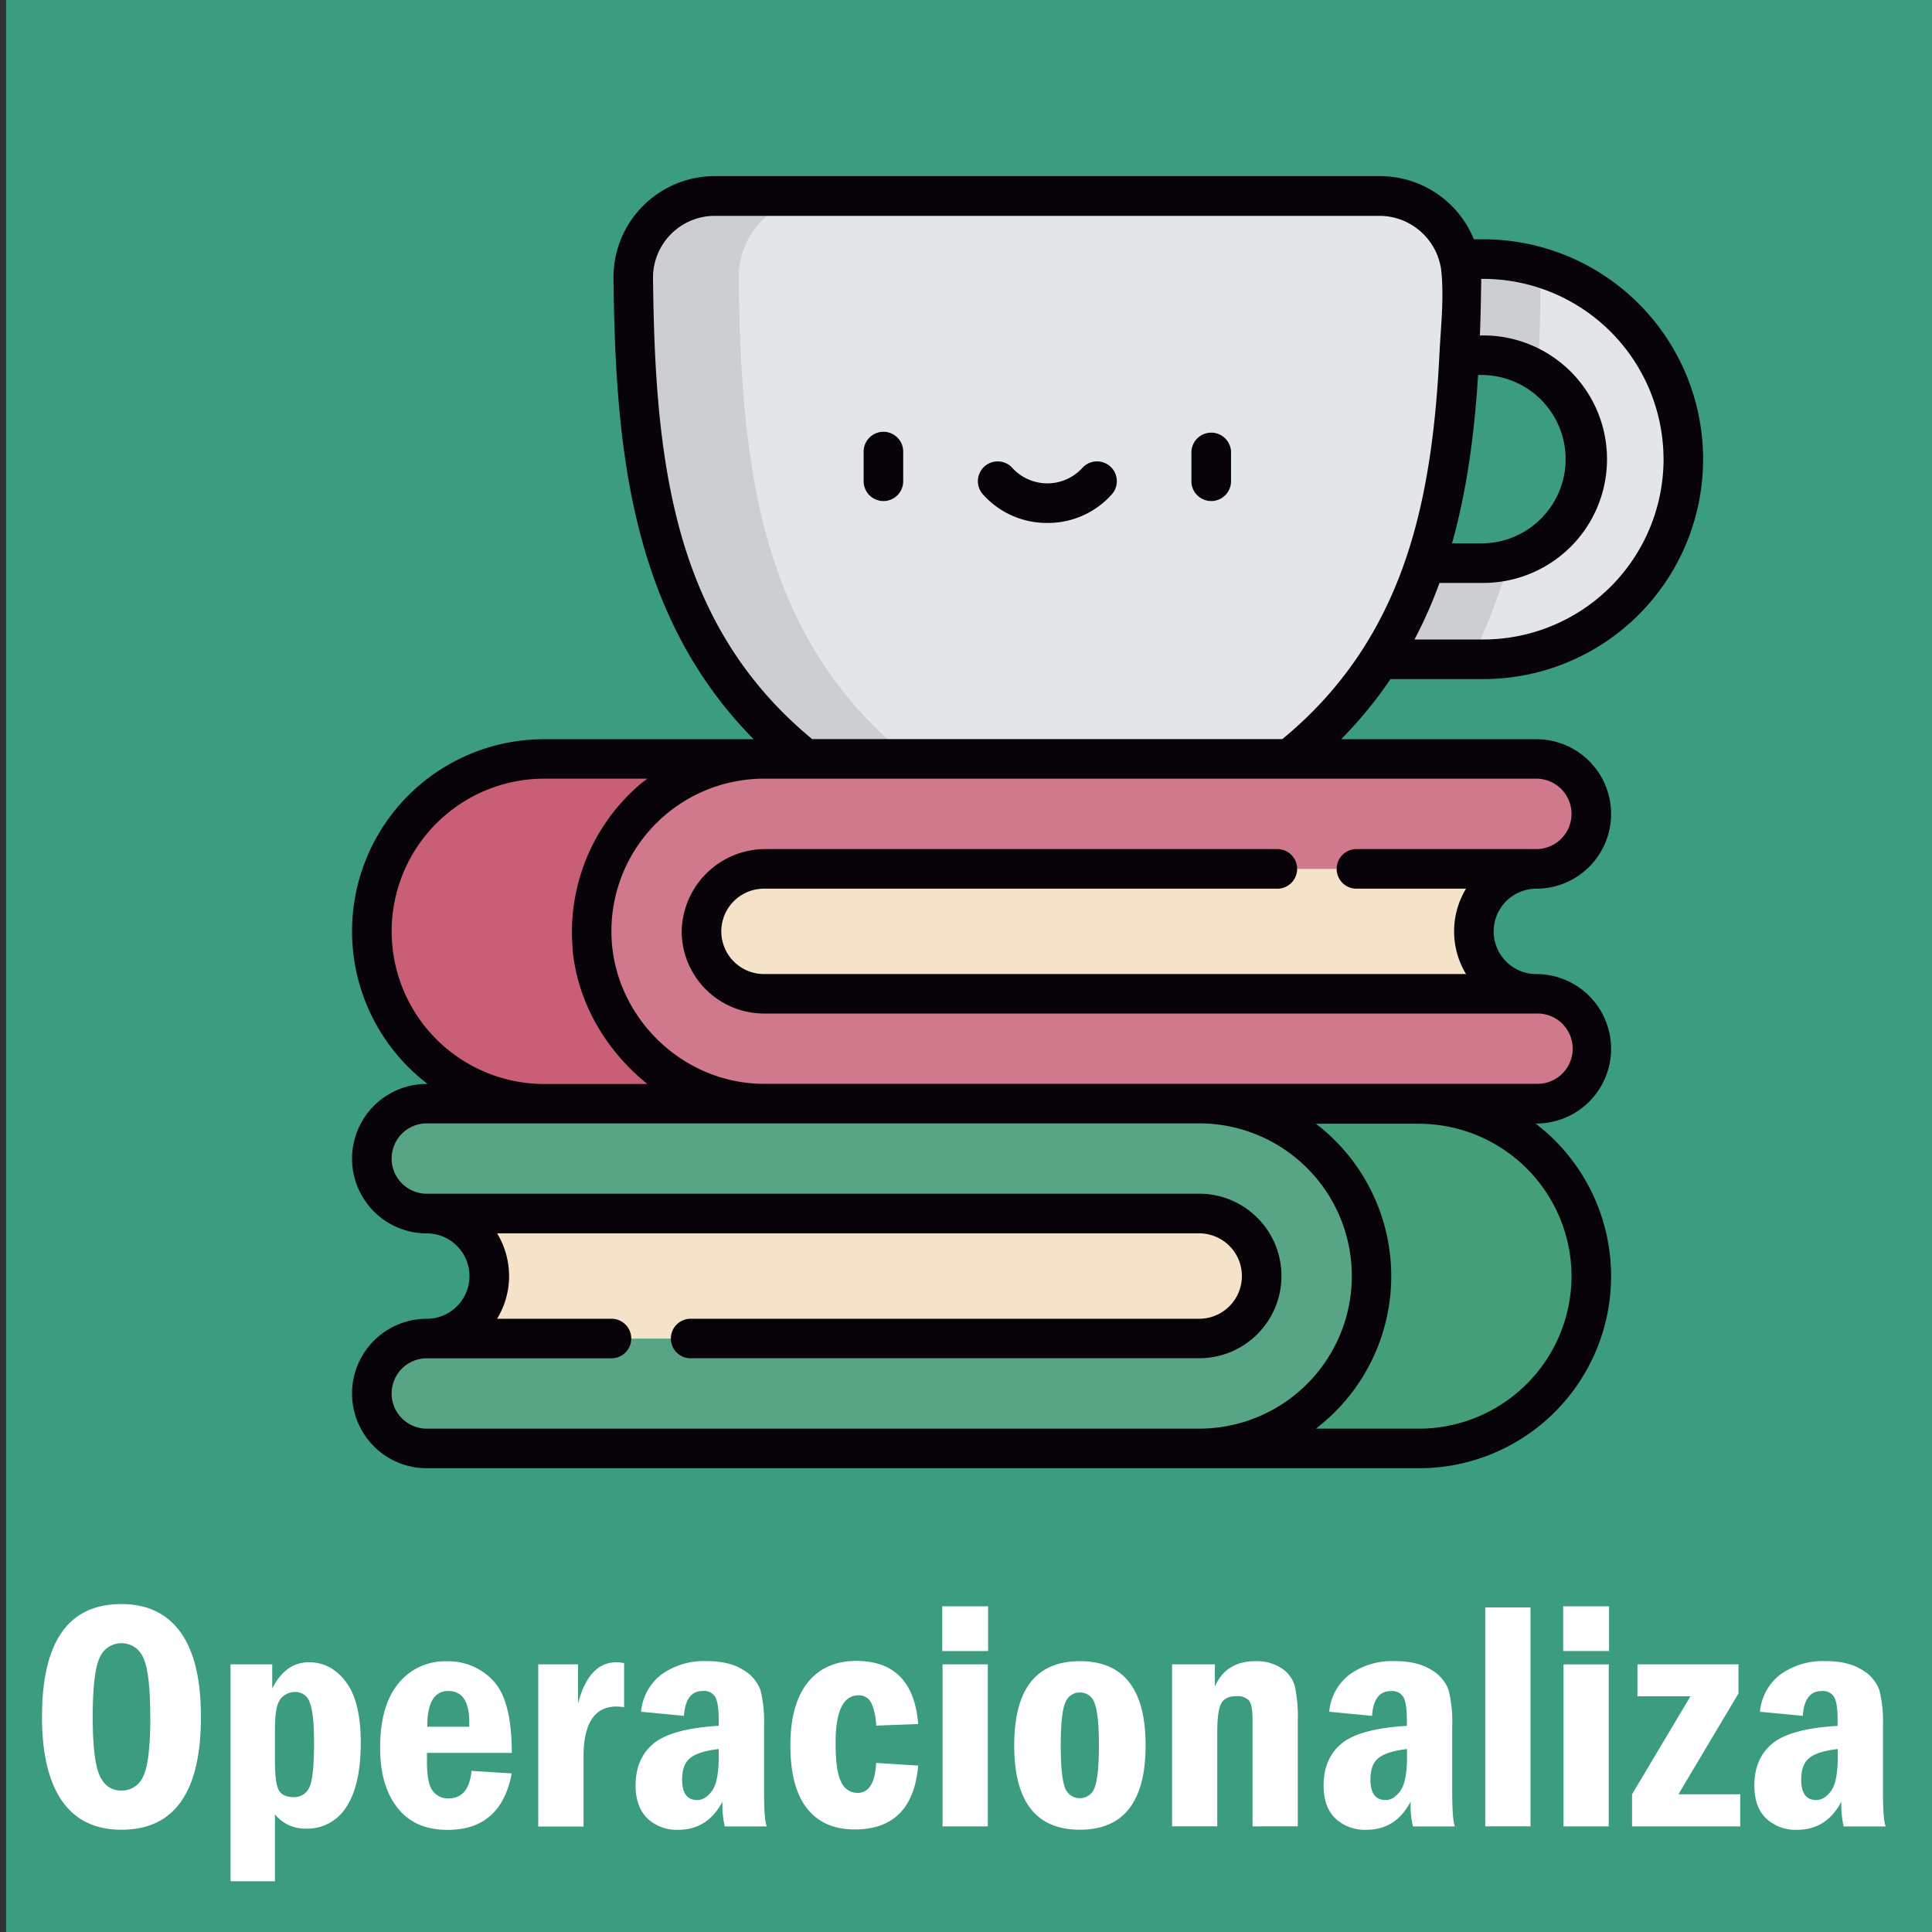 <svg id="Layer_1" data-name="Layer 1" xmlns="http://www.w3.org/2000/svg" viewBox="0 0 500 500"><rect x="0" y="0" width="500" height="500" fill="#333333" stroke="none"/><defs><style>.cls-1{fill:#3b9c80;}.cls-2{fill:#fff;}.cls-3{fill:#e3e5e7;}.cls-4{fill:#ccced0;}.cls-5{fill:#c95f76;}.cls-6{fill:#f5e3c9;}.cls-7{fill:#d0798d;}.cls-8{fill:#449e77;}.cls-9{fill:#58a586;}.cls-10{fill:#070308;}</style></defs><title>operacionaliza</title><rect class="cls-1" x="1.58" width="500" height="500"/><path class="cls-2" d="M52,444.31q0,29.22-20.55,29.22-10.2,0-15.39-7.45t-5.19-21.77q0-29.18,20.54-29.18,10.05,0,15.32,7.31T52,444.31Zm-13.12,0q0-11.46-1.78-15.25a6.12,6.12,0,0,0-11.33,0Q24,432.89,24,444.31q0,11.2,1.77,15.15t5.66,3.94a6,6,0,0,0,5.67-3.77Q38.9,455.85,38.9,444.31Z"/><path class="cls-2" d="M59.66,430.74H70.45V437q3.43-6.81,9.53-6.81,5.74,0,9.57,5.12T93.36,451q0,11-3.73,16.65a11.9,11.9,0,0,1-10.48,5.6,10,10,0,0,1-8-3.7v17.31H59.66Zm11.49,24.75c0,4,.33,6.61,1,7.81s2,1.8,3.95,1.8A4.2,4.2,0,0,0,80,462.7q1.27-2.4,1.28-11.64,0-7.71-1.12-10.45a3.85,3.85,0,0,0-3.76-2.73,4.79,4.79,0,0,0-3.72,1.72q-1.53,1.71-1.53,8Z"/><path class="cls-2" d="M132.45,453.65H110.5V456c0,3.76.51,6.26,1.53,7.53a4.88,4.88,0,0,0,4,1.9c3.56,0,5.55-2.37,6-7.13l10.41.66q-2.77,14.61-16.62,14.61-8.53,0-13-5.77t-4.44-15.44q0-10.92,4.7-16.66a15.47,15.47,0,0,1,12.63-5.75A15.72,15.72,0,0,1,127.67,435Q132.46,440.08,132.45,453.65Zm-11-6.77c0-.49,0-.88,0-1.16q0-8.09-5.45-8.09t-5.42,9.25Z"/><path class="cls-2" d="M139.3,430.74h10.3v10.13q2.78-10.67,9.92-10.67a11,11,0,0,1,2,.21v11.41a17,17,0,0,0-1.95-.17q-8.55,0-8.55,13v18.06H139.3Z"/><path class="cls-2" d="M177,444.06,165.91,443a13.58,13.58,0,0,1,5.37-9.71,18.87,18.87,0,0,1,11.56-3.4q5.9,0,9.46,2.26a10,10,0,0,1,4.51,5.25,33.67,33.67,0,0,1,.93,9.25v16.73c0,5.2.23,8.3.71,9.3H187.57a23.3,23.3,0,0,1-.58-6.44q-3.86,7.32-11.48,7.31a11,11,0,0,1-7.95-2.93c-2-2-3.07-4.79-3.07-8.53q0-7,4.64-10.85T186,446.63v-1.57c0-2.8-.29-4.73-.85-5.81a3.36,3.36,0,0,0-3.29-1.62Q177.45,437.63,177,444.06Zm9,8.59q-5.11.59-7.29,2.26t-2.18,5.65q0,5.29,3.9,5.29,2.11,0,3.84-2.38t1.73-8.75Z"/><path class="cls-2" d="M237.62,446.18l-10.87.41a15.84,15.84,0,0,0-1.24-5.83,3.49,3.49,0,0,0-3.37-2q-5.89,0-5.89,12.37c0,4.79.48,8.13,1.43,10a4.57,4.57,0,0,0,4.26,2.87q4.4,0,4.81-7.76l10.87.7q-1.44,16.51-16.41,16.52-8.09,0-12.37-5.46t-4.29-16.25q0-10.71,4.49-16.31t12.63-5.6Q236.34,429.91,237.62,446.18Z"/><path class="cls-2" d="M255.72,427.29H243.85V415.71h11.87Zm-11.79,3.45h11.71v41.92H243.93Z"/><path class="cls-2" d="M296.48,451.7q0,21.82-17,21.83t-17-21.83q0-21.79,17-21.79T296.48,451.7Zm-12.08,0q0-8-1.1-10.85a3.89,3.89,0,0,0-3.82-2.83,3.93,3.93,0,0,0-3.8,2.69q-1.15,2.67-1.16,11,0,7.69,1,10.68a4.08,4.08,0,0,0,7.86,0C284.05,460.44,284.4,456.87,284.4,451.72Z"/><path class="cls-2" d="M303.33,430.74h11.08v5.73q2.89-6.56,10.5-6.56a11.66,11.66,0,0,1,6.78,1.85,8.11,8.11,0,0,1,3.43,4.71,37.16,37.16,0,0,1,.75,8.71v27.48H324.16V445.18q0-4.23-1.08-5.23a4.13,4.13,0,0,0-2.9-1q-3.17,0-4.15,1.93t-1,7.2v24.57h-11.7Z"/><path class="cls-2" d="M355.08,444.06,344,443a13.62,13.62,0,0,1,5.37-9.71,18.89,18.89,0,0,1,11.56-3.4q5.9,0,9.47,2.26a9.91,9.91,0,0,1,4.5,5.25,33.67,33.67,0,0,1,.93,9.25v16.73q0,7.8.71,9.3H365.67a23.18,23.18,0,0,1-.59-6.44q-3.85,7.32-11.47,7.31a11.07,11.07,0,0,1-8-2.93q-3.06-2.93-3.06-8.53,0-7,4.64-10.85t16.9-4.59v-1.57c0-2.8-.28-4.73-.85-5.81a3.35,3.35,0,0,0-3.28-1.62Q355.53,437.63,355.08,444.06Zm9.05,8.59q-5.1.59-7.29,2.26t-2.17,5.65q0,5.29,3.9,5.29,2.12,0,3.84-2.38c1.14-1.58,1.72-4.5,1.72-8.75Z"/><path class="cls-2" d="M384.38,416h11.71v56.65H384.38Z"/><path class="cls-2" d="M416.42,427.29H404.55V415.71h11.87Zm-11.78,3.45h11.7v41.92h-11.7Z"/><path class="cls-2" d="M423.77,430.74h26.15v7.51l-15.55,26.11h16v8.3h-28v-8.3L437.49,439H423.77Z"/><path class="cls-2" d="M466.56,444.06,455.48,443a13.62,13.62,0,0,1,5.37-9.71,18.87,18.87,0,0,1,11.56-3.4c3.93,0,7.08.75,9.47,2.26a10,10,0,0,1,4.5,5.25,33.67,33.67,0,0,1,.93,9.25v16.73q0,7.8.71,9.3H477.15a23.18,23.18,0,0,1-.59-6.44q-3.85,7.32-11.47,7.31a11.07,11.07,0,0,1-8-2.93q-3.06-2.93-3.06-8.53,0-7,4.64-10.85t16.9-4.59v-1.57c0-2.8-.28-4.73-.85-5.81a3.35,3.35,0,0,0-3.28-1.62Q467,437.63,466.56,444.06Zm9.05,8.59c-3.41.39-5.83,1.14-7.29,2.26s-2.17,3-2.17,5.65q0,5.29,3.9,5.29,2.11,0,3.84-2.38c1.14-1.58,1.72-4.5,1.72-8.75Z"/><path class="cls-3" d="M383.86,170.62H342.2a12.44,12.44,0,0,1,0-24.88h41.66a26.91,26.91,0,0,0,0-53.81H342.2a12.44,12.44,0,1,1,0-24.88h41.66a51.79,51.79,0,0,1,0,103.57Z"/><path class="cls-4" d="M390.05,146.75c.18-.62.34-1.24.51-1.85a26.91,26.91,0,0,1-6.7.84H342.2a12.44,12.44,0,0,0,0,24.88h38.51A141.7,141.7,0,0,0,390.05,146.75Z"/><path class="cls-4" d="M342.2,67.05a12.44,12.44,0,1,0,0,24.88h41.66A26.7,26.7,0,0,1,398,96c.45-8,.65-15.91.74-23.67,0-1,0-2-.08-3.07a51.59,51.59,0,0,0-14.78-2.16Z"/><path class="cls-3" d="M357.13,50.7H185A21.09,21.09,0,0,0,163.86,72c.61,49.14,5.49,93.3,44.52,124.41l62.67,14.86,62.67-14.86c39-31.11,43.91-75.27,44.52-124.41A21.1,21.1,0,0,0,357.13,50.7Z"/><path class="cls-4" d="M235.69,196.43c-39-31.11-43.91-75.27-44.52-124.41A21.1,21.1,0,0,1,212.28,50.7H185A21.08,21.08,0,0,0,163.86,72c.61,49.14,5.48,93.3,44.52,124.41l62.67,14.86,13.66-3.24Z"/><path class="cls-5" d="M140.84,196.43a44.61,44.61,0,1,0,0,89.21l39.21,20.92,17.66-20.92V196.43Z"/><path class="cls-6" d="M397.61,257.21a16.18,16.18,0,0,1,0-32.35V211.29H164.5v59.49H397.61V257.21Z"/><path class="cls-7" d="M397.61,257.21H197.72a16.18,16.18,0,1,1,0-32.35H397.61a14.22,14.22,0,1,0,0-28.43H197.72a44.61,44.61,0,1,0,0,89.21l41.34,14.87h104.5l23.66-14.87h30.39a14.22,14.22,0,1,0,0-28.43Z"/><path class="cls-8" d="M310.35,285.64h56.87a44.61,44.61,0,0,1,0,89.22H310.35Z"/><path class="cls-6" d="M110.45,346.42a16.17,16.17,0,0,0,0-32.34V300.51H343.56V360H110.45Z"/><path class="cls-9" d="M110.45,374.86h199.9a44.61,44.61,0,0,0,0-89.22H110.45a14.22,14.22,0,0,0,0,28.44h199.9a16.17,16.17,0,0,1,0,32.34H110.45a14.22,14.22,0,0,0,0,28.44Z"/><path class="cls-10" d="M228.63,129.67a5.12,5.12,0,0,0,5.12-5.12v-7.68a5.12,5.12,0,0,0-10.24,0v7.68A5.12,5.12,0,0,0,228.63,129.67Z"/><path class="cls-10" d="M313.46,129.67a5.13,5.13,0,0,0,5.13-5.12v-7.68a5.13,5.13,0,0,0-10.25,0v7.68A5.12,5.12,0,0,0,313.46,129.67Z"/><path class="cls-10" d="M271.05,135.34a22.14,22.14,0,0,0,16.72-7.44,5.12,5.12,0,1,0-7.72-6.74,12.26,12.26,0,0,1-18,0,5.12,5.12,0,1,0-7.71,6.74A22.13,22.13,0,0,0,271.05,135.34Z"/><path class="cls-10" d="M110.45,341.3a19.34,19.34,0,1,0,0,38.68H367.22a49.7,49.7,0,0,0,30.18-89.21h.21a19.34,19.34,0,0,0,0-38.68,11.05,11.05,0,0,1,0-22.1,19.34,19.34,0,0,0,0-38.68H347.08a108.23,108.23,0,0,0,12.77-15.56h24a56.91,56.91,0,0,0,0-113.82h-2.41a26.25,26.25,0,0,0-24.32-16.35H185a26.21,26.21,0,0,0-26.23,26.51c.52,42.57,4,86.54,36.28,119.22H140.84a49.7,49.7,0,0,0-30.18,89.21h-.21a19.34,19.34,0,1,0,0,38.68,11.05,11.05,0,0,1,0,22.1Zm296.26-11.05a39.54,39.54,0,0,1-39.49,39.49H340.55c1.1-.85,2.16-1.75,3.2-2.68l0,0a49.66,49.66,0,0,0-1.92-75.23c-.43-.36-.87-.7-1.31-1h26.67A39.53,39.53,0,0,1,406.71,330.25Zm0-119.6a9.11,9.11,0,0,1-9.1,9.09H350.83a5.13,5.13,0,0,0,0,10.25h28.58a21.28,21.28,0,0,0,0,22.09H197.72a11,11,0,1,1,0-22.09H330.34a5.13,5.13,0,1,0,0-10.25H197.71A21.68,21.68,0,0,0,176.42,241a21.32,21.32,0,0,0,21.29,21.3h199.9a9.1,9.1,0,1,1,0,18.19H197.71c-21.49,0-39.48-18-39.48-39.49a39.52,39.52,0,0,1,39.48-39.48h199.9A9.11,9.11,0,0,1,406.71,210.65ZM382.53,97.05h1.33a21.79,21.79,0,0,1,0,43.57h-8.08C379.72,126.58,381.6,111.88,382.53,97.05Zm48,21.79a46.71,46.71,0,0,1-46.66,46.66h-17.8a117.84,117.84,0,0,0,6.47-14.64h11.33a32,32,0,1,0,0-64.05H383c.17-4.58.27-9.16.33-13.73,0-.3,0-.6,0-.91h.5A46.72,46.72,0,0,1,430.52,118.84ZM169,72a16,16,0,0,1,16-16.14H357.13A16.18,16.18,0,0,1,373,70s0,0,0,.07c.74,7-.11,14.54-.48,21.58v.06c-.8,16.28-2.64,32.66-7.08,47.81-6.26,21.37-17.25,38.32-33.57,51.76H210.19c-16.31-13.44-27.3-30.39-33.57-51.76S169.26,94.47,169,72ZM101.36,241a39.52,39.52,0,0,1,39.48-39.48h26.68c-.45.34-.88.69-1.31,1l-.28.23a50.28,50.28,0,0,0-17.7,43.1c0,.14,0,.29,0,.43C149.73,260,157,272,167.53,280.54c-8.9,0-17.8,0-26.69,0A39.53,39.53,0,0,1,101.36,241Zm77.38,110.51H310.35a21.29,21.29,0,0,0,0-42.58H110.45a9.1,9.1,0,0,1,0-18.2h199.9a39.49,39.49,0,1,1,0,79H110.45a9.1,9.1,0,0,1,0-18.2h47.8a5.12,5.12,0,0,0,0-10.24h-29.6a21.24,21.24,0,0,0,0-22.1h181.7a11,11,0,0,1,0,22.1H178.74a5.12,5.12,0,1,0,0,10.24Z"/></svg>